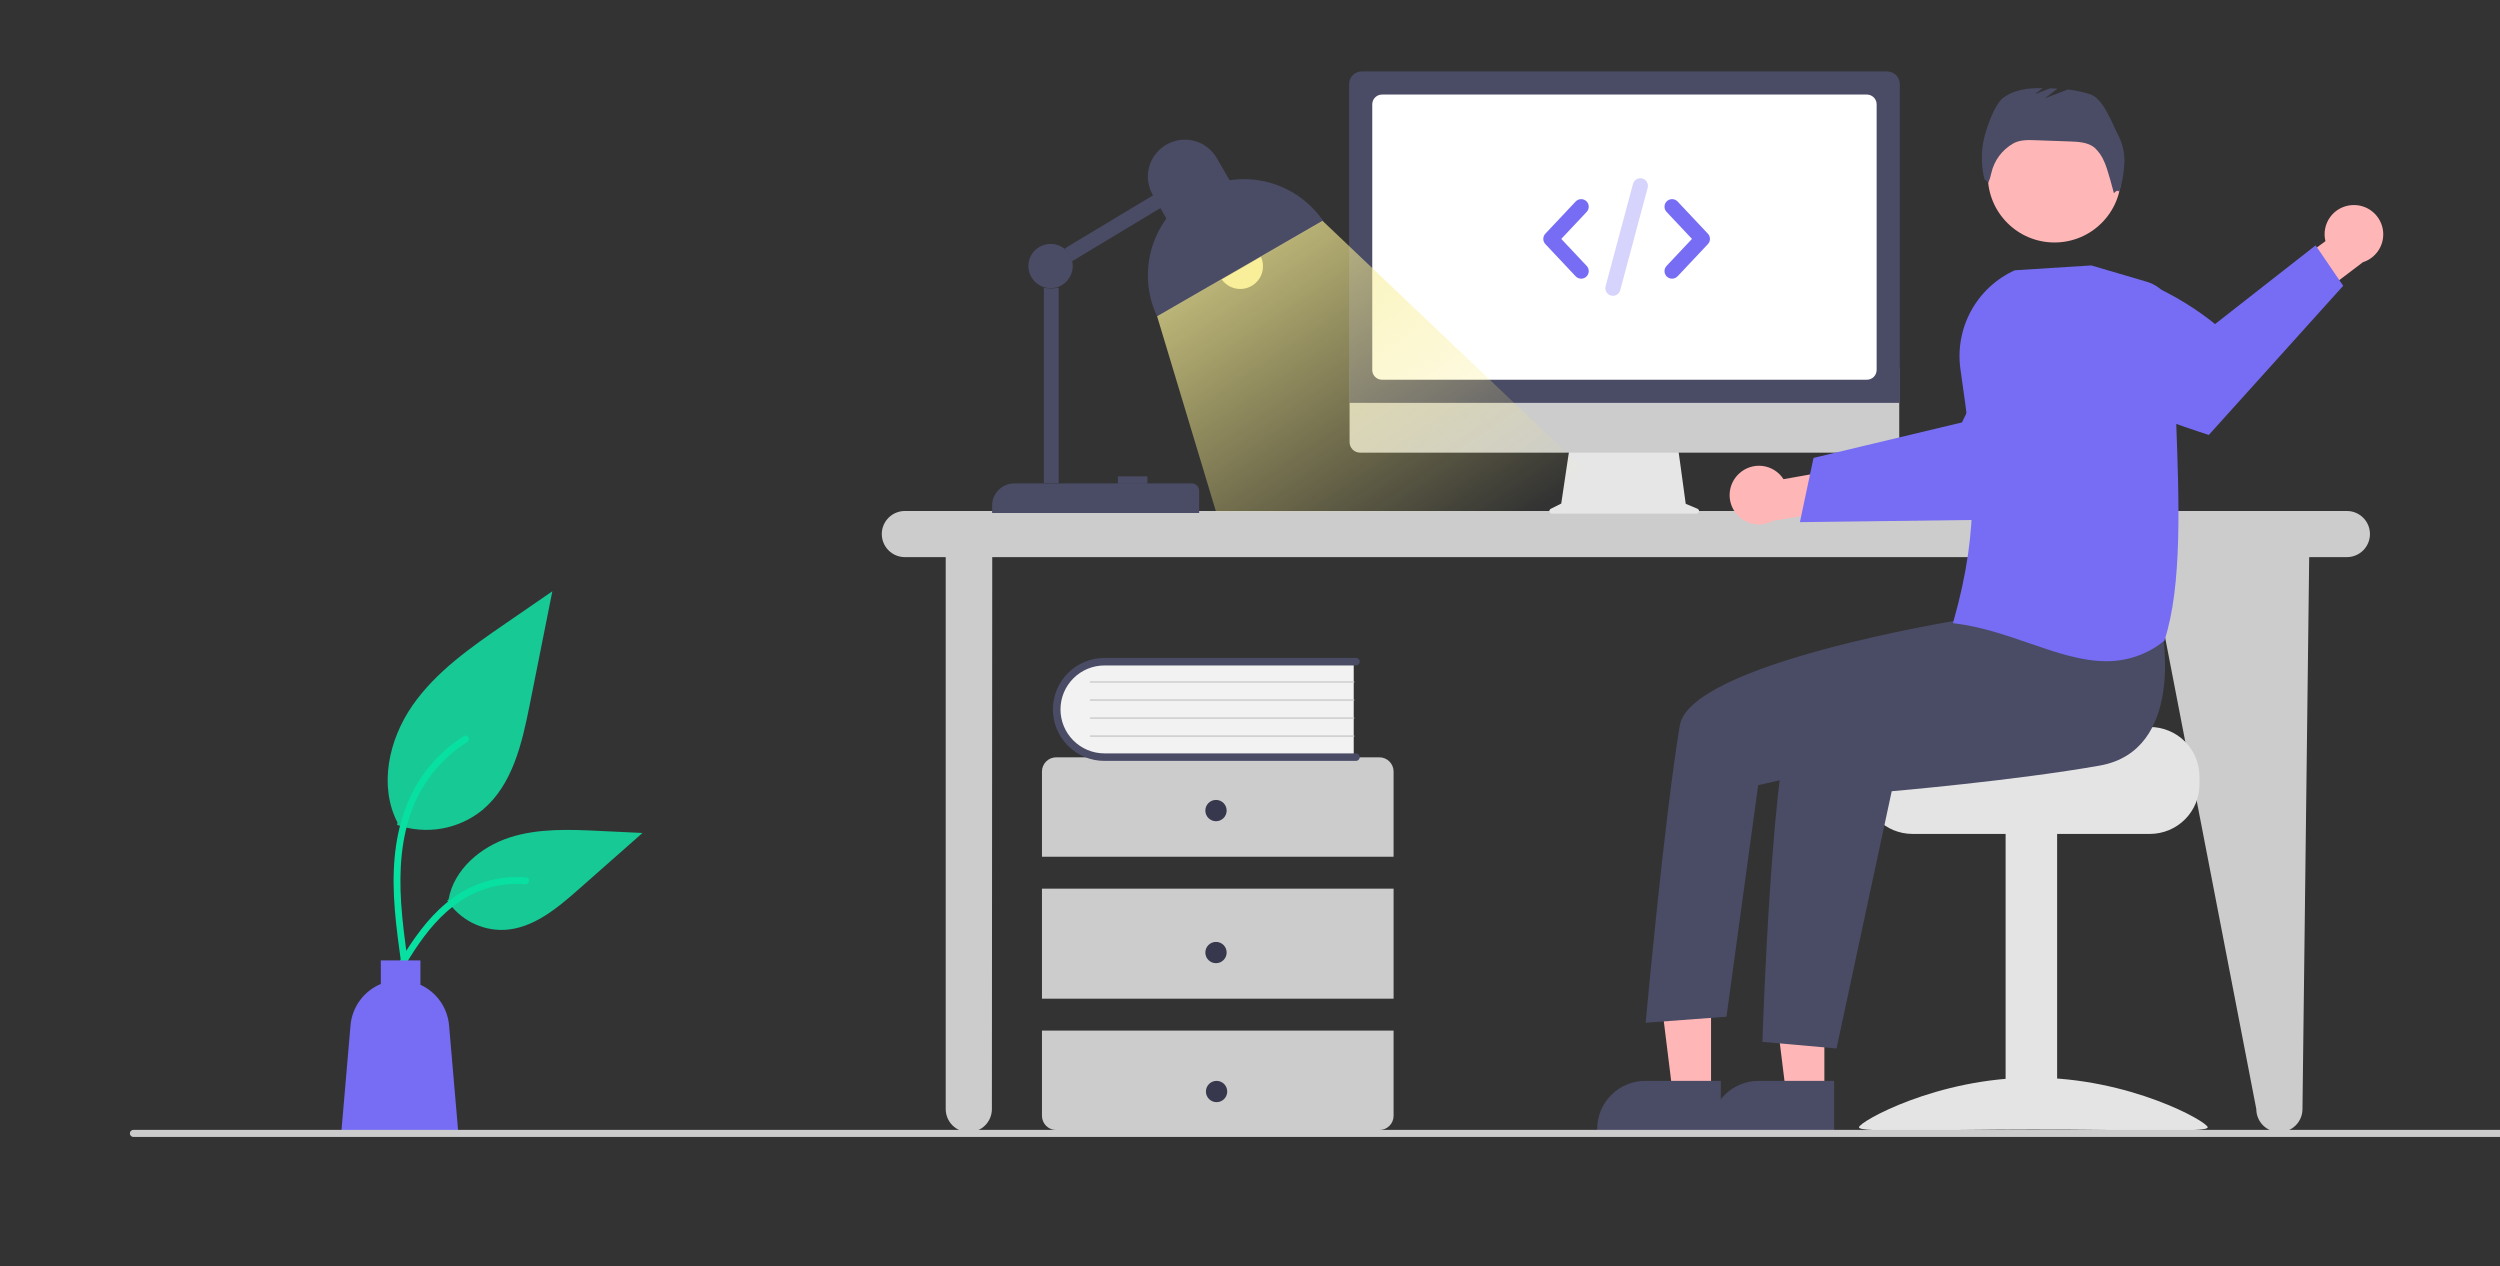 <svg width="770" height="390" viewBox="0 0 770 390" fill="none" xmlns="http://www.w3.org/2000/svg">
<rect x="0" y="0" width="770" height="390" fill="#333333" stroke="none"/>
<g clip-path="url(#clip0)">
<path d="M722.836 157.383H278.7C276.815 157.383 275.006 158.131 273.672 159.464C272.339 160.797 271.59 162.604 271.59 164.489C271.59 166.373 272.339 168.181 273.672 169.513C275.006 170.846 276.815 171.595 278.7 171.595H291.281V341.592C291.281 343.476 292.03 345.284 293.363 346.616C294.697 347.949 296.505 348.698 298.391 348.698C300.277 348.698 302.086 347.949 303.419 346.616C304.753 345.284 305.502 343.476 305.502 341.592L305.61 171.595H662.074L694.941 341.592C694.941 343.476 695.69 345.284 697.024 346.616C698.357 347.949 700.166 348.698 702.052 348.698C703.937 348.698 705.746 347.949 707.079 346.616C708.413 345.284 709.162 343.476 709.162 341.592L711.231 171.595H722.836C724.722 171.595 726.531 170.846 727.864 169.513C729.198 168.181 729.947 166.373 729.947 164.489C729.947 162.604 729.198 160.797 727.864 159.464C726.531 158.131 724.722 157.383 722.836 157.383V157.383Z" fill="#CCCCCC"/>
<path d="M429.224 263.866V237.629C429.224 236.469 428.763 235.357 427.942 234.537C427.122 233.717 426.009 233.256 424.848 233.256H325.301C324.14 233.256 323.027 233.717 322.206 234.537C321.386 235.357 320.925 236.469 320.925 237.629V263.866H429.224Z" fill="#CCCCCC"/>
<path d="M429.224 273.705H320.925V307.595H429.224V273.705Z" fill="#CCCCCC"/>
<path d="M320.925 317.434V343.671C320.925 344.831 321.386 345.943 322.206 346.763C323.027 347.583 324.14 348.044 325.301 348.044H424.848C426.009 348.044 427.122 347.583 427.942 346.763C428.763 345.943 429.224 344.831 429.224 343.671V317.434H320.925Z" fill="#CCCCCC"/>
<path d="M374.527 252.934C376.34 252.934 377.809 251.466 377.809 249.655C377.809 247.843 376.34 246.375 374.527 246.375C372.715 246.375 371.246 247.843 371.246 249.655C371.246 251.466 372.715 252.934 374.527 252.934Z" fill="#37384E"/>
<path d="M374.527 296.663C376.34 296.663 377.809 295.194 377.809 293.383C377.809 291.572 376.34 290.104 374.527 290.104C372.715 290.104 371.246 291.572 371.246 293.383C371.246 295.194 372.715 296.663 374.527 296.663Z" fill="#37384E"/>
<path d="M374.703 339.466C376.516 339.466 377.985 337.997 377.985 336.186C377.985 334.375 376.516 332.906 374.703 332.906C372.891 332.906 371.421 334.375 371.421 336.186C371.421 337.997 372.891 339.466 374.703 339.466Z" fill="#37384E"/>
<path d="M416.946 203.339V233.431H341.506C337.515 233.567 333.633 232.114 330.713 229.391C327.794 226.667 326.076 222.897 325.937 218.909C325.798 214.92 327.249 211.04 329.972 208.12C332.695 205.201 336.466 203.481 340.457 203.339C340.807 203.327 341.156 203.327 341.506 203.339H416.946Z" fill="#F2F2F2"/>
<path d="M418.799 233.199C418.798 233.506 418.676 233.801 418.459 234.018C418.242 234.235 417.948 234.357 417.64 234.357H340.162C335.955 234.358 331.92 232.689 328.944 229.717C325.968 226.746 324.294 222.714 324.292 218.51C324.289 214.306 325.958 210.273 328.93 207.297C331.903 204.322 335.936 202.649 340.143 202.645H417.64C417.793 202.644 417.944 202.674 418.085 202.732C418.225 202.79 418.353 202.875 418.461 202.982C418.569 203.09 418.655 203.218 418.713 203.358C418.772 203.499 418.802 203.65 418.802 203.802C418.802 203.954 418.772 204.105 418.713 204.246C418.655 204.386 418.569 204.514 418.461 204.621C418.353 204.729 418.225 204.814 418.085 204.872C417.944 204.93 417.793 204.96 417.64 204.959H340.162C336.571 204.964 333.129 206.393 330.592 208.932C328.055 211.471 326.63 214.912 326.63 218.501C326.63 222.089 328.055 225.531 330.592 228.07C333.129 230.609 336.571 232.037 340.162 232.042H417.64C417.948 232.042 418.242 232.164 418.459 232.381C418.676 232.598 418.798 232.892 418.799 233.199V233.199Z" fill="#4A4B65"/>
<path d="M416.946 210.285H335.877C335.816 210.286 335.757 210.262 335.713 210.219C335.669 210.176 335.645 210.117 335.644 210.056C335.643 209.995 335.667 209.936 335.71 209.892C335.753 209.848 335.811 209.823 335.873 209.822H416.946C417.007 209.823 417.065 209.848 417.108 209.891C417.151 209.934 417.175 209.993 417.175 210.054C417.175 210.115 417.151 210.173 417.108 210.217C417.065 210.26 417.007 210.285 416.946 210.285H416.946Z" fill="#CCCCCC"/>
<path d="M416.946 215.84H335.877C335.816 215.84 335.757 215.816 335.713 215.773C335.669 215.73 335.645 215.672 335.644 215.611C335.643 215.549 335.667 215.49 335.71 215.447C335.753 215.403 335.811 215.378 335.873 215.377H416.946C417.007 215.378 417.065 215.402 417.108 215.446C417.151 215.489 417.175 215.547 417.175 215.608C417.175 215.669 417.151 215.728 417.108 215.771C417.065 215.815 417.007 215.839 416.946 215.84H416.946Z" fill="#CCCCCC"/>
<path d="M416.946 221.395H335.877C335.816 221.395 335.757 221.371 335.713 221.328C335.669 221.285 335.645 221.226 335.644 221.165C335.643 221.104 335.667 221.045 335.71 221.001C335.753 220.957 335.811 220.932 335.873 220.932H416.946C417.007 220.932 417.065 220.957 417.108 221C417.151 221.044 417.175 221.102 417.175 221.163C417.175 221.224 417.151 221.283 417.108 221.326C417.065 221.369 417.007 221.394 416.946 221.395H416.946Z" fill="#CCCCCC"/>
<path d="M416.946 226.951H335.877C335.816 226.952 335.757 226.928 335.713 226.885C335.669 226.842 335.645 226.783 335.644 226.722C335.643 226.661 335.667 226.602 335.71 226.558C335.753 226.514 335.811 226.489 335.873 226.488H416.946C417.007 226.489 417.065 226.514 417.108 226.557C417.151 226.6 417.175 226.659 417.175 226.72C417.175 226.781 417.151 226.839 417.108 226.883C417.065 226.926 417.007 226.951 416.946 226.951H416.946Z" fill="#CCCCCC"/>
<path d="M122.279 254.064C126.705 255.618 131.457 256.008 136.077 255.194C140.697 254.381 145.03 252.392 148.658 249.42C157.897 241.67 160.794 228.903 163.151 217.081C165.474 205.425 167.798 193.769 170.122 182.113L155.527 192.157C145.03 199.379 134.298 206.833 127.03 217.295C119.763 227.757 116.59 242.038 122.43 253.358" fill="#16C995"/>
<path d="M123.527 296.398C122.05 285.644 120.531 274.753 121.567 263.884C122.487 254.231 125.434 244.803 131.433 237.073C134.618 232.978 138.492 229.469 142.883 226.704C144.028 225.982 145.082 227.795 143.942 228.514C136.345 233.313 130.468 240.399 127.16 248.75C123.506 258.038 122.919 268.162 123.549 278.028C123.93 283.994 124.737 289.921 125.55 295.84C125.614 296.108 125.574 296.39 125.438 296.63C125.302 296.869 125.08 297.048 124.817 297.13C124.549 297.202 124.263 297.166 124.022 297.029C123.78 296.892 123.602 296.665 123.527 296.398L123.527 296.398Z" fill="#07E0A1"/>
<path d="M137.756 277.37C139.654 280.253 142.263 282.599 145.332 284.182C148.4 285.765 151.825 286.531 155.276 286.407C164.146 285.987 171.54 279.8 178.196 273.927L197.884 256.556L184.854 255.933C175.483 255.485 165.871 255.067 156.946 257.954C148.021 260.842 139.79 267.792 138.158 277.024" fill="#16C995"/>
<path d="M119.352 302.581C126.462 290.008 134.71 276.034 149.446 271.568C153.544 270.33 157.84 269.887 162.104 270.262C163.448 270.378 163.113 272.448 161.771 272.332C154.623 271.739 147.49 273.625 141.571 277.673C135.875 281.548 131.44 286.934 127.687 292.646C125.388 296.145 123.328 299.792 121.268 303.435C120.61 304.599 118.686 303.759 119.352 302.581L119.352 302.581Z" fill="#07E0A1"/>
<path d="M107.959 315.814C108.199 313.04 109.196 310.385 110.841 308.138C112.486 305.89 114.717 304.137 117.29 303.07V295.801H129.489V303.299C131.936 304.419 134.041 306.168 135.591 308.366C137.141 310.565 138.08 313.135 138.312 315.814L141.18 349.138H105.091L107.959 315.814Z" fill="#766DF4"/>
<path d="M522.831 156.7L519.202 155.173L516.713 136.992H483.561L480.862 155.099L477.615 156.721C477.46 156.799 477.335 156.926 477.262 157.084C477.188 157.241 477.17 157.418 477.21 157.587C477.25 157.756 477.346 157.907 477.482 158.014C477.618 158.122 477.787 158.181 477.96 158.181H522.532C522.71 158.181 522.883 158.119 523.021 158.006C523.158 157.894 523.253 157.737 523.288 157.563C523.323 157.388 523.297 157.207 523.214 157.05C523.131 156.893 522.996 156.769 522.831 156.7V156.7Z" fill="#E6E6E6"/>
<path d="M581.745 139.412H418.892C418.037 139.41 417.219 139.07 416.615 138.465C416.012 137.861 415.673 137.042 415.673 136.188V113.238H584.965V136.188C584.965 137.042 584.626 137.861 584.022 138.465C583.419 139.07 582.6 139.41 581.745 139.412V139.412Z" fill="#CCCCCC"/>
<path d="M585.135 124.084H415.524V25.887C415.525 24.856 415.936 23.868 416.665 23.14C417.394 22.411 418.383 22.001 419.414 22H581.246C582.277 22.001 583.265 22.411 583.995 23.14C584.724 23.868 585.134 24.856 585.135 25.887L585.135 124.084Z" fill="#4A4B65"/>
<path d="M575.005 116.957H425.654C424.859 116.956 424.097 116.64 423.535 116.078C422.973 115.516 422.657 114.755 422.656 113.96V32.124C422.657 31.329 422.973 30.567 423.535 30.006C424.097 29.444 424.859 29.128 425.654 29.127H575.005C575.8 29.128 576.562 29.444 577.124 30.006C577.686 30.567 578.002 31.329 578.003 32.124V113.96C578.002 114.755 577.686 115.516 577.124 116.078C576.562 116.64 575.8 116.956 575.005 116.957V116.957Z" fill="#FFFFFF"/>
<path d="M535.668 145.833C536.632 144.943 537.78 144.275 539.031 143.876C540.281 143.477 541.604 143.357 542.906 143.524C544.208 143.692 545.457 144.142 546.566 144.845C547.675 145.547 548.616 146.483 549.323 147.588L569.525 143.999L574.702 155.735L546.102 160.404C544.166 161.468 541.906 161.786 539.751 161.297C537.596 160.808 535.695 159.546 534.409 157.75C533.123 155.954 532.541 153.749 532.773 151.552C533.005 149.356 534.035 147.321 535.668 145.833V145.833Z" fill="#FFB6B6"/>
<path d="M554.371 160.819L575.432 160.557L578.098 160.521L620.946 159.981C620.946 159.981 632.582 148.888 642.714 137.466L641.293 127.201C639.908 117.127 634.908 107.899 627.222 101.234C612.711 110.924 604.296 130.105 604.296 130.105L577.728 136.455L575.07 137.09L558.563 141.033L554.371 160.819Z" fill="#766DF4"/>
<path d="M662.182 223.912H622.87C622.87 225.595 579.897 226.962 579.897 226.962C578.949 227.675 578.085 228.493 577.322 229.401C575.027 232.136 573.774 235.592 573.781 239.16V241.599C573.783 245.643 575.391 249.52 578.252 252.38C581.113 255.239 584.993 256.846 589.039 256.847H662.182C666.227 256.844 670.106 255.236 672.967 252.377C675.827 249.519 677.436 245.642 677.44 241.599V239.16C677.434 235.118 675.825 231.243 672.964 228.384C670.104 225.526 666.227 223.918 662.182 223.912V223.912Z" fill="#E4E4E4"/>
<path d="M633.595 256.242H617.727V347.773H633.595V256.242Z" fill="#E4E4E4"/>
<path d="M572.564 347.217C572.564 348.93 596.61 347.879 626.271 347.879C655.932 347.879 679.978 348.93 679.978 347.217C679.978 345.503 655.932 331.916 626.271 331.916C596.61 331.916 572.564 345.503 572.564 347.217Z" fill="#E4E4E4"/>
<path d="M561.905 336.757L550.096 336.756L544.478 291.234L561.907 291.235L561.905 336.757Z" fill="#FFB6B6"/>
<path d="M564.917 348.197L526.838 348.195V347.714C526.838 343.786 528.4 340.018 531.179 337.241C533.959 334.463 537.728 332.903 541.659 332.902H541.66L564.917 332.903L564.917 348.197Z" fill="#4A4B65"/>
<path d="M527.001 336.757L515.192 336.756L509.574 291.234L527.003 291.235L527.001 336.757Z" fill="#FFB6B6"/>
<path d="M530.013 348.197L491.934 348.195V347.714C491.934 343.786 493.496 340.018 496.275 337.241C499.055 334.463 502.825 332.903 506.755 332.902H506.756L530.014 332.903L530.013 348.197Z" fill="#4A4B65"/>
<path d="M632.788 74.685C644.128 74.685 653.321 65.498 653.321 54.165C653.321 42.832 644.128 33.645 632.788 33.645C621.448 33.645 612.254 42.832 612.254 54.165C612.254 65.498 621.448 74.685 632.788 74.685Z" fill="#FFB6B6"/>
<path d="M666.021 194.76C666.021 194.76 672.91 231.168 646.697 235.804C620.483 240.44 582.643 243.699 582.643 243.699L565.65 322.93L542.82 320.893C542.82 320.893 545.857 225.516 553.323 218.055C560.79 210.593 607.982 188.25 607.982 188.25L666.021 194.76Z" fill="#4A4B65"/>
<path d="M614.824 179.502L603.359 190.996C603.359 190.996 520.578 204.321 517.384 223.429C512.563 252.277 506.868 315.008 506.868 315.008L531.757 313.143L541.517 241.834L581.339 232.781L626.646 208.106L614.824 179.502Z" fill="#4A4B65"/>
<path d="M652.547 41.915C650.52 38.093 647.945 30.476 643.853 29.063C641.581 28.31 639.233 27.81 636.851 27.573L629.898 30.245L633.682 27.304C632.945 27.26 632.209 27.224 631.473 27.196L626.781 29L629.181 27.134C624.807 27.089 620.292 27.543 616.903 30.204C614.013 32.473 611.151 41.067 610.688 44.71C610.193 48.195 610.366 51.742 611.198 55.162L612.386 56.291C612.802 55.339 613.114 54.344 613.319 53.326C613.744 51.422 614.563 49.628 615.721 48.057C616.879 46.487 618.352 45.175 620.045 44.205L620.11 44.169C622.103 43.048 624.521 43.1 626.807 43.182L637.66 43.572C640.272 43.666 643.084 43.831 645.119 45.468C646.413 46.676 647.431 48.149 648.102 49.786C649.113 51.826 651.09 59.522 651.09 59.522C651.09 59.522 652.209 58.07 652.745 59.151C653.604 56.33 654.127 53.417 654.302 50.473C654.473 47.516 653.868 44.566 652.547 41.915V41.915Z" fill="#4A4B65"/>
<path d="M724.364 63.176C723.054 63.262 721.779 63.634 720.629 64.266C719.478 64.898 718.48 65.774 717.706 66.833C716.931 67.892 716.398 69.108 716.144 70.395C715.89 71.682 715.922 73.009 716.237 74.282L699.725 86.455L704.68 98.287L727.756 80.77C729.862 80.099 731.648 78.68 732.777 76.781C733.905 74.882 734.298 72.636 733.88 70.467C733.461 68.298 732.262 66.358 730.508 65.014C728.754 63.671 726.568 63.017 724.364 63.176V63.176Z" fill="#FFB6B6"/>
<path d="M721.706 88.024L680.312 133.967C680.312 133.967 660.517 127.634 645.208 120.768L638.33 99.658C636.733 94.761 636.052 89.611 636.32 84.468C657.542 78.824 682.228 99.823 682.228 99.823L713.213 75.568L721.706 88.024Z" fill="#766DF4"/>
<path d="M625.118 198.153C617.733 195.604 610.097 192.967 601.86 191.978L601.506 191.935L601.604 191.593C610.131 161.674 608.002 142.535 603.824 113.786C602.935 107.585 604.077 101.263 607.079 95.763C610.081 90.264 614.782 85.882 620.48 83.272L620.531 83.249L644.056 81.755L644.11 81.752L661.219 86.781C663.68 87.51 665.835 89.025 667.352 91.094C668.869 93.163 669.666 95.673 669.619 98.237C669.434 107.692 669.827 118.248 670.243 129.424C671.177 154.495 672.142 180.42 666.664 197.241L666.635 197.329L666.562 197.387C661.526 201.486 655.216 203.701 648.721 203.65C641.042 203.65 633.205 200.944 625.118 198.153Z" fill="#766DF4"/>
<path d="M795.906 350.181H41.094C40.804 350.181 40.526 350.065 40.32 349.86C40.115 349.655 40 349.377 40 349.087C40 348.797 40.115 348.519 40.32 348.314C40.526 348.109 40.804 347.994 41.094 347.994H795.906C796.196 347.994 796.474 348.109 796.68 348.314C796.885 348.519 797 348.797 797 349.087C797 349.377 796.885 349.655 796.68 349.86C796.474 350.065 796.196 350.181 795.906 350.181Z" fill="#CCCCCC"/>
<g clip-path="url(#clip1)">
<path d="M359.562 67.615C359.703 67.449 359.861 67.299 360.018 67.136C360.633 66.448 361.274 65.784 361.944 65.146C362.211 64.893 362.484 64.652 362.758 64.409C363.365 63.866 363.997 63.346 364.655 62.848C364.928 62.639 365.197 62.425 365.479 62.222C366.406 61.557 367.361 60.921 368.365 60.343C369.369 59.764 370.401 59.258 371.445 58.787C371.76 58.646 372.082 58.519 372.401 58.386C373.159 58.072 373.929 57.785 374.707 57.523C375.052 57.409 375.391 57.296 375.739 57.193C376.65 56.924 377.562 56.696 378.473 56.509C378.664 56.471 378.851 56.414 379.042 56.378L379.188 56.346L374.783 48.711C373.28 46.092 370.794 44.182 367.877 43.402C364.96 42.623 361.853 43.038 359.244 44.558C354.626 47.183 352.467 52.675 354.059 57.742C354.299 58.567 354.64 59.358 355.073 60.099L358.099 65.337L359.466 67.704C359.494 67.677 359.531 67.642 359.562 67.615V67.615Z" fill="#4A4B65"/>
<path d="M344.292 146.719H353.402V148.996H344.292V146.719Z" fill="#4A4B65"/>
<path d="M317.676 85.354C319.561 88.615 323.729 89.736 326.996 87.858C329.124 86.616 330.426 84.331 330.412 81.866C330.396 80.69 330.084 79.535 329.501 78.512C328.892 77.454 328.005 76.581 326.937 75.988C324.826 74.82 322.259 74.839 320.165 76.036C318.596 76.939 317.45 78.428 316.981 80.176C316.511 81.924 316.755 83.788 317.661 85.356L317.676 85.354Z" fill="#4A4B65"/>
<path d="M355.498 59.94L327.939 76.517C327.998 76.583 328.037 76.663 328.094 76.73C328.584 77.279 329.018 77.878 329.39 78.513C329.695 79.061 329.954 79.632 330.166 80.223C330.192 80.294 330.238 80.362 330.262 80.435L357.748 63.877L355.839 60.575C355.726 60.365 355.609 60.153 355.498 59.94Z" fill="#4A4B65"/>
<path d="M305.573 158.001H369.345V151.168C369.345 149.91 368.326 148.891 367.068 148.891H312.406C308.633 148.891 305.573 151.949 305.573 155.723V158.001Z" fill="#4A4B65"/>
<circle class="promo__animate promo__animate--circle" cx="382" cy="82" r="7" fill="#F9F0A3"/>
<path d="M383.098 55.167C382.337 55.16 381.577 55.194 380.82 55.268C376.423 55.609 372.159 56.933 368.341 59.139C364.534 61.319 361.267 64.332 358.788 67.951C352.759 76.684 351.858 87.975 356.426 97.553L407.558 68.043C402.018 59.99 392.872 55.176 383.098 55.167V55.167Z" fill="#4A4B65"/>
<path d="M323.725 88.845H323.607C322.977 88.839 322.349 88.779 321.73 88.667C321.66 88.667 321.586 88.667 321.516 88.65V148.814H326.071V88.576C325.985 88.597 325.896 88.59 325.809 88.608C325.214 88.733 324.609 88.81 324.001 88.836C323.909 88.83 323.818 88.843 323.725 88.845Z" fill="#4A4B65"/>
<path class="promo__animate promo__animate--path" d="M356.386 97.414L407.329 68.002L501.5 157.5L374.5 157.5L356.386 97.414Z" fill="url(#paint0_linear)"/>
</g>
<path d="M513.301 65.266C512.418 64.328 512.462 62.851 513.401 61.968C514.339 61.085 515.816 61.13 516.699 62.068L526.032 71.985C526.878 72.883 526.878 74.285 526.032 75.183L516.699 85.1C515.816 86.038 514.339 86.083 513.401 85.2C512.462 84.317 512.418 82.84 513.301 81.901L521.129 73.584L513.301 65.266ZM488.699 65.266L480.871 73.584L488.699 81.901C489.582 82.84 489.538 84.317 488.599 85.2C487.661 86.083 486.184 86.038 485.301 85.1L475.967 75.183C475.122 74.285 475.122 72.883 475.967 71.985L485.301 62.068C486.184 61.13 487.661 61.085 488.599 61.968C489.538 62.851 489.582 64.328 488.699 65.266Z" fill="#766DF4"/>
<path opacity="0.3" d="M507.481 57.827C507.815 56.582 507.076 55.303 505.831 54.969C504.587 54.636 503.307 55.374 502.974 56.619L494.519 88.173C494.185 89.417 494.924 90.697 496.169 91.03C497.414 91.364 498.693 90.625 499.027 89.38L507.481 57.827Z" fill="#766DF4"/>
</g>
<defs>
<linearGradient id="paint0_linear" x1="356" y1="36" x2="473" y2="209.5" gradientUnits="userSpaceOnUse">
<stop stop-color="#F9F0A3"/>
<stop offset="0.792" stop-color="#F7EA79" stop-opacity="0"/>
</linearGradient>
<clipPath id="clip0">
<rect width="770" height="390" fill="white"/>
</clipPath>
<clipPath id="clip1">
<rect width="210" height="128" fill="white" transform="translate(298 30)"/>
</clipPath>
</defs>
</svg>
